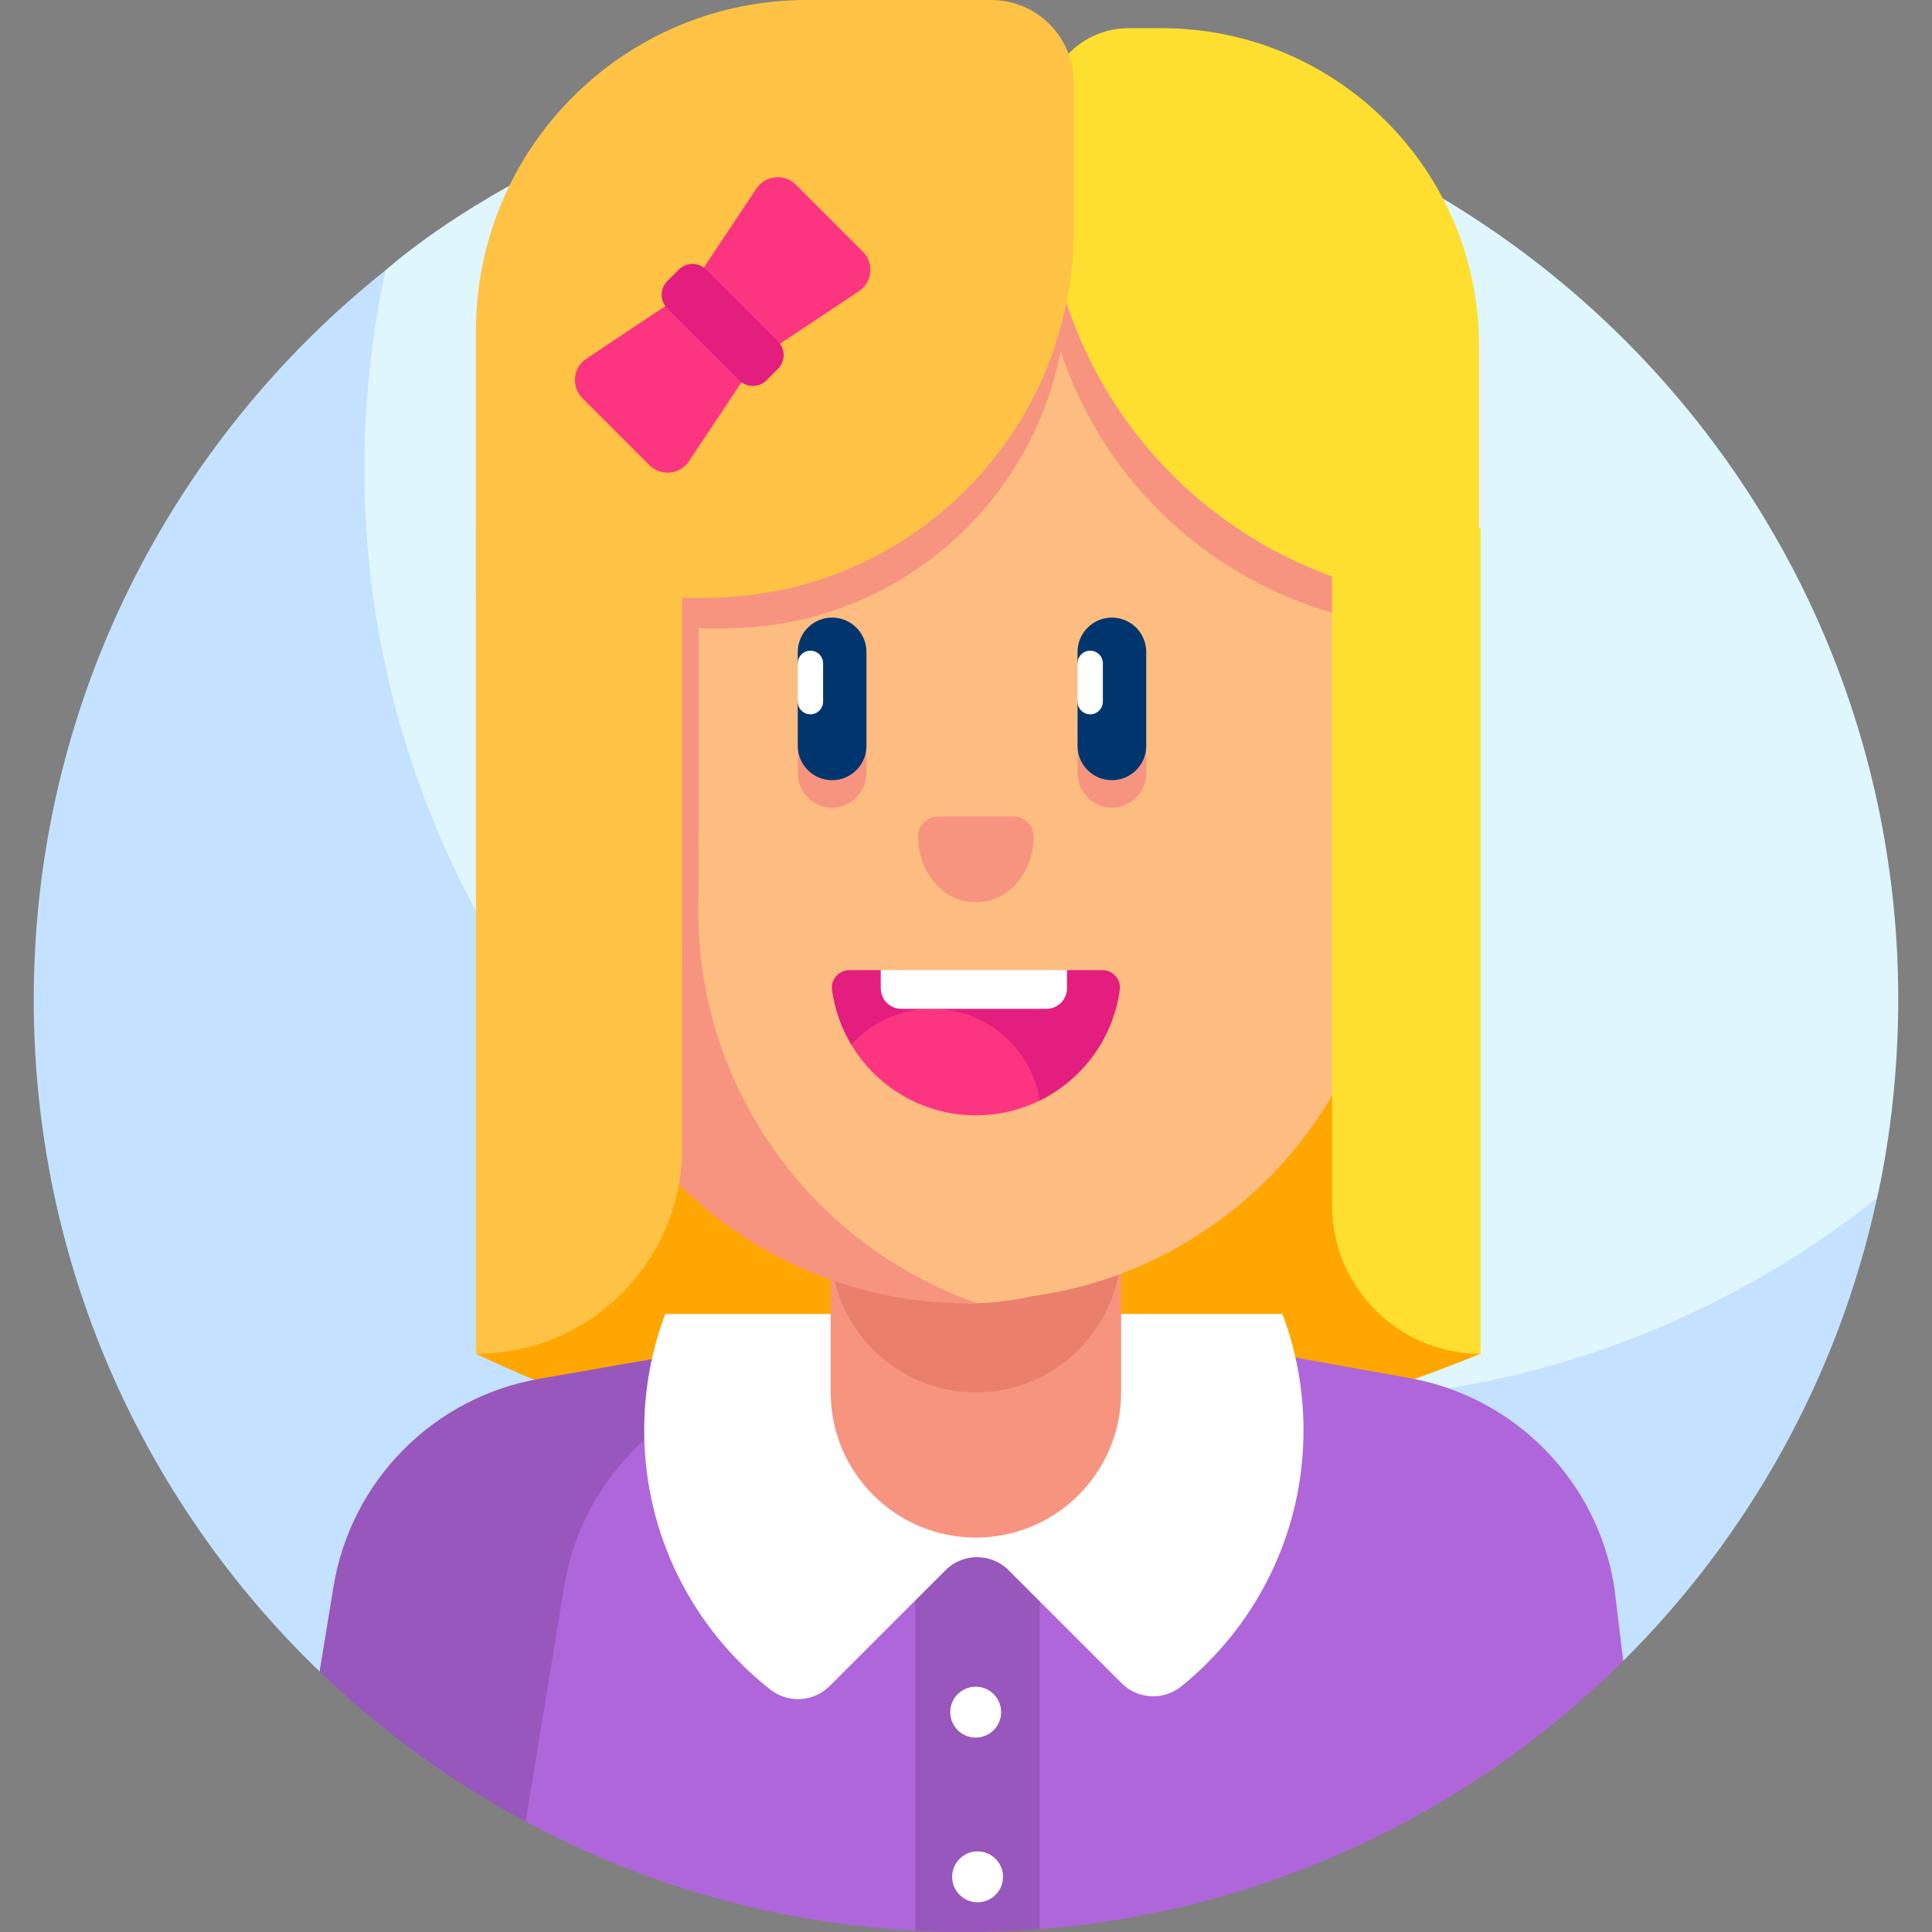 <svg id="Layer_1" enable-background="new 0 0 511 511" height="512" viewBox="0 0 511 511" width="512" xmlns="http://www.w3.org/2000/svg"><rect x="0" y="0" width="511" height="511" fill="#808080" stroke="none"/><g><g><g><path d="m255.5 17.847c-94.889 0-153.342 53.524-153.503 53.614 0 0-2.43 3.033-2.885 5.05-3.692 16.389-7.141 38.353-7.141 54.381 0 136.18 114.84 246.549 251.02 246.549 52.44 0 110.783-25.133 149.831-55.352.873-.676 3.645-5.218 3.645-5.218.172-1.051 5.609-22.701 5.609-52.447 0-136.181-110.396-246.577-246.576-246.577z" fill="#dff6fd"/></g><g><path d="m342.97 370.48c-136.18 0-246.576-110.396-246.576-246.576 0-18 1.941-35.538 5.603-52.442-56.707 45.176-93.073 114.823-93.073 192.962 0 69.795 28.999 132.818 75.604 177.676l344.813-2.813c32.992-32.776 56.836-74.915 67.127-122.416-42.121 33.549-95.463 53.609-153.498 53.609z" fill="#c4e2ff"/></g></g><g><g><path d="m367.16 197.761h-227.4l-13.875 160.314c81.557 39.022 170.213 38.567 265.722 0z" fill="#ffa700"/></g><g><path d="m426.946 419.613c-4.512-28.003-26.214-50.104-54.13-55.126l-112.877-20.307-44.363 7.824c-44.938 7.926-77.524 47.232-76.982 92.861l.438 36.931c30.987 16.638 65.936 26.856 103.072 28.846l16.457-7.508 16.457 7.101c59.771-4.7 113.909-30.801 154.321-70.949z" fill="#af66da"/></g><g><path d="m149.176 419.862c4.532-28.124 26.398-50.281 54.46-55.185l86.36-15.09-30.057-5.407-117.306 20.498c-28.062 4.903-49.928 27.061-54.46 55.185l-3.644 22.237c16.198 15.59 34.523 28.987 54.496 39.711z" fill="#9857bd"/></g><g><path d="m242.104 510.642c4.435.237 8.901.358 13.396.358 6.565 0 13.075-.259 19.519-.766v-119.85h-32.915z" fill="#9857bd"/></g><g><path d="m175.972 347.533c-3.606 9.564-5.585 19.927-5.585 30.753 0 27.825 13.035 52.606 33.33 68.57 4.721 3.714 11.467 3.341 15.715-.907l30.627-30.627c4.617-4.617 12.103-4.617 16.72 0l29.878 29.878c4.286 4.286 11.12 4.637 15.827.817 19.698-15.985 32.289-40.386 32.289-67.731 0-10.826-1.979-21.189-5.585-30.753z" fill="#fff"/></g><g><g><g><g><path d="m258.119 406.678c-21.212 0-38.408-17.196-38.408-38.408v-86.027h76.816v86.027c0 21.213-17.196 38.408-38.408 38.408z" fill="#f79480"/></g></g></g></g><g><g><path d="m219.711 282.243v47.62c0 21.212 17.196 38.408 38.408 38.408 21.212 0 38.408-17.196 38.408-38.408v-47.62z" fill="#ea806b"/></g></g><g><g><path d="m268.9 26.083h-23.531c-23.032 0-44.211 8.046-60.964 21.454v242.248c19.175 16.768 43.325 49.405 71.745 54.934.284 0 .568-.001.851-.003 5.465-.042 10.778-.701 15.893-1.877 53.233-7.212 94.268-52.831 94.268-108.041v-110.674c-.001-54.268-43.994-98.041-98.262-98.041z" fill="#fdbd81"/></g></g><g><g><g><g><path d="m367.16 201.91v-22.627c4.929 0 8.925 3.996 8.925 8.925v4.776c.001 4.93-3.995 8.926-8.925 8.926z" fill="#fd5ca6"/></g></g></g></g><g><g><g><g><path d="m139.041 192.993c0 4.947 4.01 8.957 8.957 8.957v-22.708c-4.947 0-8.957 4.01-8.957 8.957z" fill="#fd5ca6"/></g></g></g></g><g><g><g><g><path d="m211.006 196.856v7.689c0 5.015 4.066 9.082 9.082 9.082 5.015 0 9.082-4.066 9.082-9.082v-7.689z" fill="#f79480"/></g></g></g></g><g><g><g><g><path d="m285.005 196.856v7.689c0 5.015 4.066 9.082 9.082 9.082 5.015 0 9.082-4.066 9.082-9.082v-7.689z" fill="#f79480"/></g></g></g></g><g><g><path d="m184.675 240.727c.233-5.296.068-139.816.015-193.016-19.607 15.414-33.199 38.13-36.691 64.049v124.763c0 24.269 7.847 46.666 21.112 64.84 19.905 26.335 51.482 43.356 87.038 43.356.284 0 .568-.001.851-.003.476-.004.945-.034 1.419-.047-42.937-15.025-73.744-55.876-73.744-103.942z" fill="#f79480"/></g></g><g><g><g><g><path d="m220.088 206.353c-5.015 0-9.082-4.066-9.082-9.082v-11.682l3.348-5.07-3.348-5.07v-3.017c0-5.015 4.066-9.082 9.082-9.082s9.082 4.066 9.082 9.082v24.838c0 5.016-4.067 9.083-9.082 9.083z" fill="#00366d"/></g></g></g></g><g><g><g><g><path d="m294.086 206.353c-5.015 0-9.082-4.066-9.082-9.082v-11.682l3.348-5.07-3.348-5.07v-3.017c0-5.015 4.066-9.082 9.082-9.082 5.015 0 9.082 4.066 9.082 9.082v24.838c0 5.016-4.066 9.083-9.082 9.083z" fill="#00366d"/></g></g></g></g><g><g><path d="m291.559 256.596h-9.352l-24.628 5.113-24.628-5.113h-8.272c-2.775 0-4.992 2.422-4.622 5.173.708 5.262 2.482 10.185 5.097 14.547l49.868 14.778c11.262-5.528 19.421-16.409 21.16-29.326.37-2.75-1.847-5.172-4.623-5.172z" fill="#e41e7f"/></g></g><g><path d="m267.99 215.942h-19.742c-3.019 0-5.521 2.455-5.456 5.473.155 7.214 4.035 13.958 10.303 16.323 1.579.596 3.268.918 5.023.918 1.756 0 3.445-.323 5.024-.918 6.269-2.365 10.148-9.109 10.304-16.323.065-3.018-2.437-5.473-5.456-5.473z" fill="#f79480"/></g><g><g><path d="m214.354 188.936c-1.849 0-3.348-1.499-3.348-3.348v-10.139c0-1.849 1.499-3.348 3.348-3.348 1.849 0 3.348 1.499 3.348 3.348v10.139c0 1.85-1.499 3.348-3.348 3.348z" fill="#fff"/></g></g><g><g><path d="m288.353 188.936c-1.849 0-3.348-1.499-3.348-3.348v-10.139c0-1.849 1.499-3.348 3.348-3.348 1.849 0 3.348 1.499 3.348 3.348v10.139c-.001 1.85-1.499 3.348-3.348 3.348z" fill="#fff"/></g></g><g><g><path d="m225.158 276.313c6.711 11.195 18.959 18.69 32.961 18.69 6.065 0 11.8-1.411 16.9-3.915-2.192-13.754-14.105-24.267-28.476-24.267-8.482.001-16.108 3.663-21.385 9.492z" fill="#fd3581"/></g></g><g><g><path d="m276.79 266.822h-38.421c-2.992 0-5.418-2.426-5.418-5.418v-4.808h49.257v4.808c0 2.992-2.426 5.418-5.418 5.418z" fill="#fff"/></g></g><g><path d="m286.033 27.568c-2.017 1.087-3.835 2.497-5.378 4.168-.802-1.93-1.898-3.705-3.224-5.281-2.813-.241-5.657-.371-8.533-.371h-23.531c-23.032 0-44.211 8.046-60.964 21.454v118.652h7.2c44.108 0 80.848-31.521 88.939-73.263 12.532 38.056 45.909 66.627 86.617 72.239v-41.042c.002-48.423-35.026-88.487-81.126-96.556z" fill="#f79480"/></g><g><path d="m391.181 159.187c-63.354 0-114.712-51.358-114.712-114.712v-14.99c0-12.167 9.864-22.031 22.031-22.031h8.713c46.374 0 83.968 37.594 83.968 83.968z" fill="#fedf30"/></g><g><path d="m125.885 158.114h60.655c53.825 0 97.459-43.634 97.459-97.459v-38.791c0-12.075-9.789-21.864-21.864-21.864h-48.75c-48.325 0-87.5 39.175-87.5 87.5z" fill="#fec344"/></g><g><path d="m125.885 358.075v-218.369h54.533v163.835c0 30.118-24.415 54.534-54.533 54.534z" fill="#fec344"/></g><g><path d="m391.607 358.075c-21.696 0-39.285-17.588-39.285-39.285v-179.084h39.285z" fill="#fedf30"/></g><g><g><path d="m227.186 77.013-26.997 17.984-18.108-18.108 17.984-26.997c2.376-3.566 7.42-4.067 10.45-1.037l17.707 17.707c3.03 3.031 2.53 8.076-1.036 10.451z" fill="#fd3581"/></g><g><path d="m182.205 121.994 17.984-26.997-18.108-18.108-26.997 17.984c-3.566 2.376-4.067 7.42-1.037 10.45l17.707 17.707c3.031 3.031 8.075 2.531 10.451-1.036z" fill="#fd3581"/></g><g><path d="m205.762 97.562-3.008 3.008c-2.007 2.007-5.261 2.007-7.268 0l-18.978-18.978c-2.007-2.007-2.007-5.261 0-7.268l3.008-3.008c2.007-2.007 5.261-2.007 7.268 0l18.978 18.978c2.007 2.007 2.007 5.261 0 7.268z" fill="#e41e7f"/></g></g><g><circle cx="258.061" cy="452.849" fill="#fff" r="6.73"/></g><g><circle cx="258.562" cy="496.405" fill="#fff" r="6.73"/></g></g></g></svg>